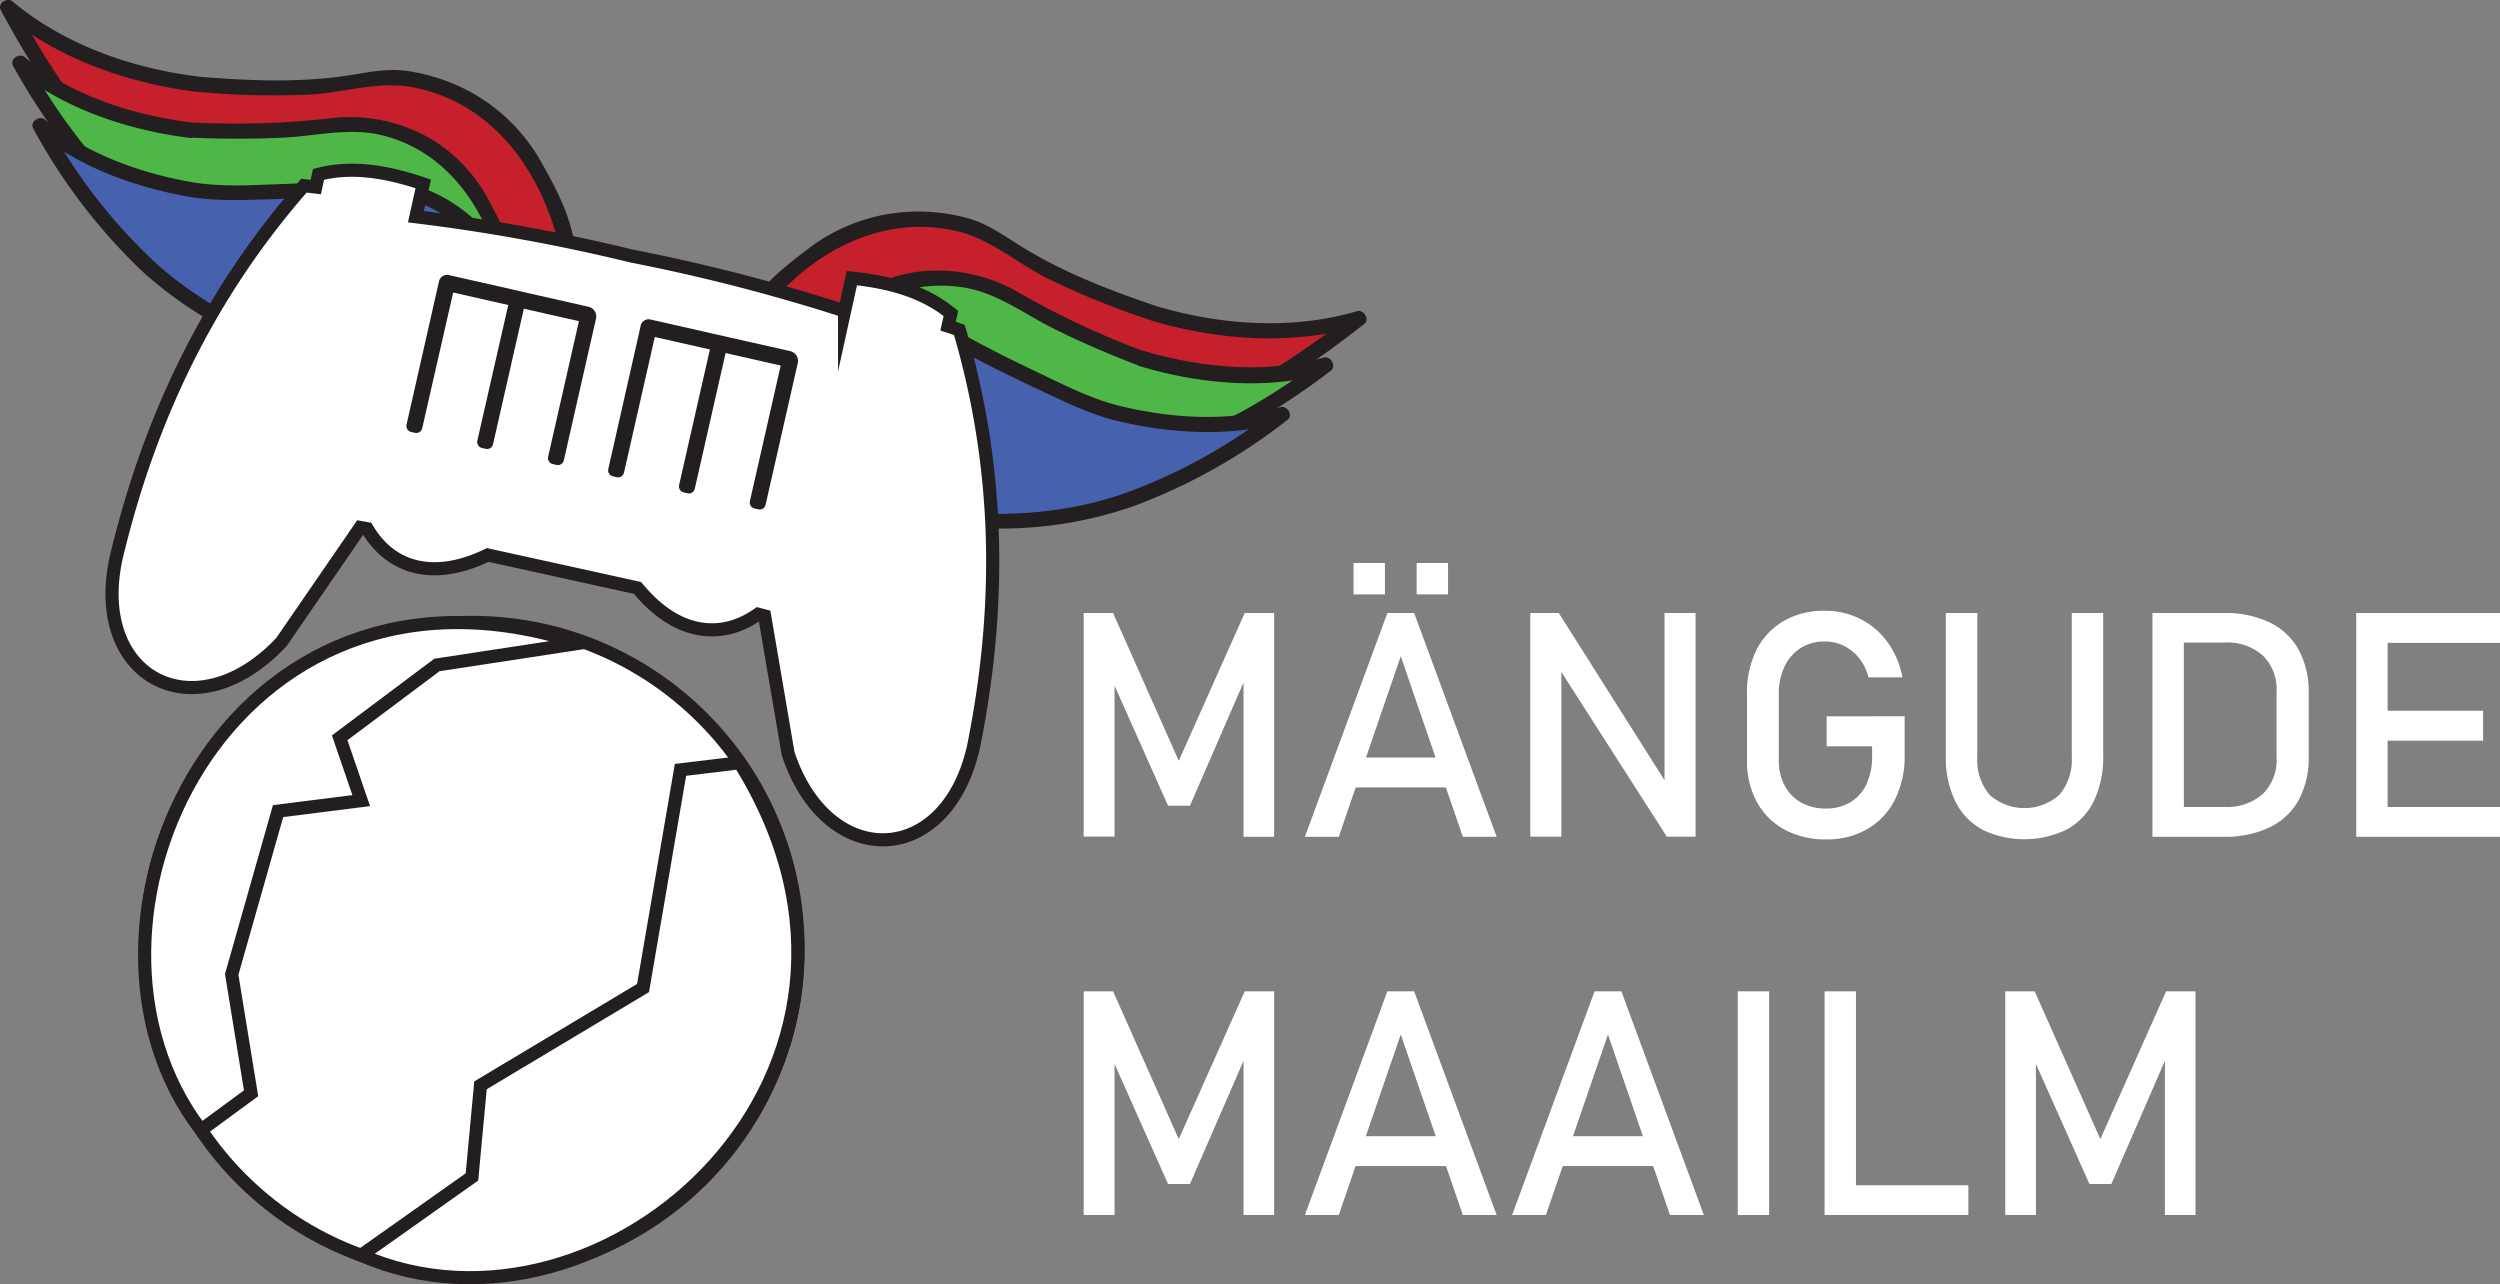 <svg xmlns="http://www.w3.org/2000/svg" viewBox="0 0 380.65 195.54"><rect x="0" y="0" width="380.65" height="195.54" fill="#808080" stroke="none"/><defs><style>.cls-1,.cls-6,.cls-7{fill:#fff;}.cls-1,.cls-6{stroke:#231f20;stroke-miterlimit:10;stroke-width:2px;}.cls-1{stroke-linecap:round;}.cls-2{fill:#c6202c;}.cls-3{fill:#231f20;}.cls-4{fill:#4eb748;}.cls-5{fill:#4661ad;}</style></defs><title>MANGUDEMAAILMA_LOGO</title><g id="Layer_2" data-name="Layer 2"><g id="Layer_1-2" data-name="Layer 1"><circle class="cls-1" cx="71.86" cy="144.42" r="49.65"/><path class="cls-1" d="M88.25,97.93l-21.73,3.32-14.8,11.09L55,121.9l-12.66,1.6-7.06,24.86,2.95,18.1-7.62,5.6C6.8,141,34.54,80.33,88.25,97.93Z"/><path class="cls-1" d="M55,191.13,71.86,179.2l1.3-13.95,24.75-14.81,5.7-33.22,9-1.09C142,163.25,92.08,207.32,55,191.13Z"/><path class="cls-2" d="M175.67,47.71c10.5,3.19,22.37,3.5,31.22.79-5.93,4.63-12,9.25-19.57,12.86a65.9,65.9,0,0,1-27.3,6.4,91.8,91.8,0,0,1-15.39-1.19C134.13,65,123.52,61.88,115.11,57a6.68,6.68,0,0,1-2-1.48,2.67,2.67,0,0,1-.47-1.5c-.27-4.85,3.61-8.88,7.71-12.5,3.31-2.92,7-5.82,12.39-7.29s12.94-1.18,18.32,1.69C157.54,40.81,166.15,44.5,175.67,47.71Z"/><path class="cls-3" d="M176,46.59c9.82,2.92,20.69,3.71,30.61.79,1-.31,2,1.22,1.11,1.95-9.52,7.43-19.42,14.09-31.21,17.27-13.36,3.61-27.28,2.5-40.66-.54a87.21,87.21,0,0,1-15.74-5.21c-2.39-1.05-5.19-2.17-7.15-3.9-1.79-1.58-1.64-4-1-6.18,1.53-5.37,6.74-9.6,11-12.82a27.56,27.56,0,0,1,14.59-5.65,28.85,28.85,0,0,1,9.87.94c3,.86,5.27,2.53,7.91,4.18,6.41,4,13.54,6.75,20.68,9.17,1.4.48.8,2.72-.61,2.24a124.25,124.25,0,0,1-15.89-6.43c-4.64-2.32-8.68-6-13.78-7.2-11.25-2.6-21.57,2.88-28.74,11.36-1.51,1.78-4.66,6.23-2.6,8.58a12,12,0,0,0,3.43,2q2.1,1.09,4.27,2A88.48,88.48,0,0,0,139,64.38c11.43,2.38,23.3,3.21,34.75.53C186,62,196.26,55.34,206.08,47.67l1.11,1.95c-10.29,3-21.63,2.23-31.82-.79A1.16,1.16,0,0,1,176,46.59Z"/><path class="cls-4" d="M173.91,54.56c9,2.74,20.3,3.3,27.91,1a99,99,0,0,1-17.9,10.76,56.58,56.58,0,0,1-23.46,5.5,79.68,79.68,0,0,1-13.23-1c-9-1.39-18.14-4-25.36-8.21a5.73,5.73,0,0,1-1.69-1.28,2.19,2.19,0,0,1-.4-1.28c-.23-4.17,3.1-7.63,6.62-10.74,2.85-2.51,6-5,10.65-6.27s11.12-1,15.75,1.46A129.46,129.46,0,0,0,173.91,54.56Z"/><path class="cls-3" d="M174.22,53.44c8.64,2.56,18.54,3.53,27.3,1,1-.3,2.06,1.22,1.11,2-8.17,6.3-17.75,11.78-27.75,14.53-10.55,2.9-21.53,2.37-32.18.25a78.4,78.4,0,0,1-16.06-4.9,28.94,28.94,0,0,1-6.6-3.49c-1.64-1.34-1.64-3.41-1.16-5.33,1.16-4.64,5.57-8.25,9.18-11.05a23.86,23.86,0,0,1,11.67-5.07,24.53,24.53,0,0,1,15.87,3.45,132.94,132.94,0,0,0,18.62,8.69c1.38.53.78,2.77-.62,2.23-4.45-1.69-8.84-3.56-13.11-5.68s-8.42-5.29-13.23-6.2c-9.36-1.77-17.86,2.9-23.75,10-1.86,2.23-3.82,5.56-1.05,7.82,1.87,1.52,4.76,2.46,7,3.34a79.64,79.64,0,0,0,13.87,4c9.74,1.95,19.8,2.52,29.52.13,10.14-2.5,19.94-8,28.18-14.32l1.11,1.94c-9.14,2.67-19.49,1.7-28.52-1A1.16,1.16,0,0,1,174.22,53.44Z"/><path class="cls-5" d="M146.26,52c-4.62-2.47-11.11-2.72-15.75-1.46s-7.79,3.76-10.64,6.27c-3.52,3.11-6.85,6.57-6.62,10.74a2.24,2.24,0,0,0,.4,1.29,5.66,5.66,0,0,0,1.68,1.27c7.23,4.17,16.35,6.82,25.37,8.21a78.54,78.54,0,0,0,13.23,1,56.58,56.58,0,0,0,23.46-5.5,97.78,97.78,0,0,0,17.83-10.77c-7.62,2.32-18.82,1.78-27.84-1C159.14,58.58,151.93,55.09,146.26,52Z"/><path class="cls-3" d="M145.67,53c-6.9-3.47-15.48-2.42-21.69,2-3,2.13-6.34,4.9-8.28,8.08-.56.92-1.47,2.58-1.3,3.72a3.61,3.61,0,0,0,2.21,2.73,51.67,51.67,0,0,0,5.92,2.81c14.84,6,32.67,8.14,48.05,3A82.88,82.88,0,0,0,194.4,62.22l1.12,2c-8,2.33-16.85,1.82-24.88,0-4.51-1-8.67-3.12-12.84-5.07s-8.16-3.93-12.13-6.11c-1.31-.71-.12-2.7,1.19-2q5.25,2.87,10.66,5.42c4.2,2,8.47,4.24,13,5.35,7.83,1.9,16.58,2.46,24.39.18,1.05-.31,2.06,1.21,1.12,1.94A87.19,87.19,0,0,1,172.2,77.21a61.72,61.72,0,0,1-27.94,2.73C134.7,78.82,125,76.53,116.47,72c-1.48-.78-3.5-1.59-4.14-3.29a7.61,7.61,0,0,1,.52-5.24c1.66-3.95,5.38-7,8.68-9.61,7.17-5.57,17.07-7.07,25.33-2.92C148.19,51.65,147,53.64,145.67,53Z"/><path class="cls-2" d="M30.16,12.82C19.27,11.58,8.25,7.14,1.2,1.14,4.8,7.75,8.53,14.39,14.05,20.72A65.8,65.8,0,0,0,36.56,37.43a90.67,90.67,0,0,0,14.6,5c10.27,2.69,21.23,4.08,30.88,3a6.46,6.46,0,0,0,2.39-.59,2.52,2.52,0,0,0,1-1.19c2.18-4.34.22-9.58-2.11-14.53-1.87-4-4.1-8.11-8.46-11.61s-11.41-6.23-17.49-5.73C49.55,13.69,40.17,13.66,30.16,12.82Z"/><path class="cls-3" d="M30.33,11.67C20.16,10.44,9.86,6.85,1.92.23,1.08-.47-.45.53.13,1.58c5.78,10.6,12.22,20.65,21.78,28.25C32.74,38.45,46,43,59.43,45.49A87.2,87.2,0,0,0,76,47c2.61,0,5.62.07,8.11-.74,2.27-.74,3.11-3,3.4-5.26.73-5.54-2.37-11.49-5-16.14a27.51,27.51,0,0,0-11.14-11,28.6,28.6,0,0,0-9.43-3.06c-3.13-.42-5.85.22-8.92.69-7.48,1.13-15.11.81-22.62.2-1.48-.12-1.82,2.17-.33,2.29a124,124,0,0,0,17.13.42c5.18-.29,10.36-2.07,15.51-1.13C74,15.33,81.28,24.46,84.5,35.09c.68,2.24,1.8,7.58-1,8.91a12.52,12.52,0,0,1-4,.5c-1.57.11-3.14.16-4.72.16a88.93,88.93,0,0,1-17.59-2c-11.44-2.35-22.65-6.31-32.1-13.32C15,21.85,8.24,11.64,2.27.7L.48,2.05C8.72,8.92,19.44,12.69,30,14A1.16,1.16,0,0,0,30.33,11.67Z"/><path class="cls-4" d="M29.06,19.8c-9.37-1.06-19.94-5-26-10.19a98.83,98.83,0,0,0,12.15,17A56.71,56.71,0,0,0,34.56,41,79.52,79.52,0,0,0,47.1,45.28c8.83,2.3,18.25,3.5,26.54,2.55a5.61,5.61,0,0,0,2-.51,2.19,2.19,0,0,0,.88-1c1.87-3.73.19-8.23-1.81-12.49-1.61-3.43-3.52-7-7.28-10s-9.8-5.36-15-4.93A127.87,127.87,0,0,1,29.06,19.8Z"/><path class="cls-3" d="M29.22,18.65C20.28,17.57,10.8,14.53,3.78,8.7,2.94,8,1.41,9,2,10.05c5,9,11.6,17.86,19.69,24.35,8.54,6.86,18.82,10.73,29.43,13A78.68,78.68,0,0,0,67.79,49.3a28.18,28.18,0,0,0,7.45-.58c2-.57,2.86-2.47,3.18-4.43.78-4.72-1.83-9.78-4-13.79a23.92,23.92,0,0,0-8.7-9.29,24.53,24.53,0,0,0-15.93-3.13,131.68,131.68,0,0,1-20.54.57c-1.47-.06-1.82,2.23-.32,2.3,4.76.21,9.53.24,14.29,0S53,19.43,57.8,20.51c9.28,2.1,15.23,9.76,17.83,18.58.82,2.79,1.3,6.62-2.14,7.59-2.32.65-5.35.37-7.74.3a80.21,80.21,0,0,1-14.31-1.85C41.73,43,32.27,39.57,24.31,33.51,16,27.19,9.17,18.27,4.13,9.17L2.34,10.52C9.67,16.6,19.55,19.82,28.9,21A1.16,1.16,0,0,0,29.22,18.65Z"/><path class="cls-5" d="M55.46,28.42c5.22-.43,11.27,1.92,15,4.92s5.66,6.55,7.27,10c2,4.26,3.68,8.75,1.82,12.49a2.27,2.27,0,0,1-.89,1,5.56,5.56,0,0,1-2,.5c-8.29,1-17.71-.24-26.54-2.54a78.54,78.54,0,0,1-12.54-4.33A56.57,56.57,0,0,1,18.21,36.1a98,98,0,0,1-12.07-17c6.06,5.15,16.55,9.12,25.92,10.18C41,29.36,49,29,55.46,28.42Z"/><path class="cls-3" d="M55.6,29.57C63.32,29.12,70.78,33.5,74.73,40c1.92,3.16,3.87,7,4.38,10.7.15,1.07.33,3-.29,3.94a3.62,3.62,0,0,1-3.11,1.63,51,51,0,0,1-6.54.22c-16-.37-33.22-5.51-45.3-16.3A82.59,82.59,0,0,1,7.21,18.69L5.42,20c6.39,5.31,14.73,8.36,22.83,9.87,4.55.84,9.19.57,13.8.44S51.1,30,55.6,29.57c1.49-.14,1.19-2.44-.29-2.3-4,.37-8,.6-11.94.74-4.64.15-9.46.52-14.06-.26-7.94-1.37-16.19-4.33-22.45-9.53-.84-.7-2.38.3-1.8,1.35a87.62,87.62,0,0,0,16.56,21.7A61.87,61.87,0,0,0,46.19,54.88c9.21,2.77,19,4.5,28.63,3.79,1.68-.13,3.85-.07,5.11-1.38a7.55,7.55,0,0,0,1.6-5C81.59,48,79.4,43.68,77.39,40c-4.37-8-12.86-13.27-22.08-12.74C53.82,27.36,54.12,29.66,55.6,29.57Z"/><path class="cls-6" d="M146.07,50.23l-1.72-.57.43-1.93C141,44.64,136.1,43,129.7,42.35l-1.1,5A282.29,282.29,0,0,0,96.24,39a284.46,284.46,0,0,0-32.91-6l1.11-5c-6.09-2.07-11.23-2.67-15.94-1.45l-.42,1.93-1.8-.21C33,43.4,23.23,61.74,17.7,84.86c-4.07,18.5,12.16,26.74,25.15,12.9l12-17.45,1.06.19c3.4,5.82,9.81,8.14,18.36,4l11.4,2.51,11.4,2.51c6,7.31,12.83,7.9,18.35,4l1,.26L120,114.75c6,18,24.18,17.35,28.25-1.15C152.93,90.29,151.76,69.55,146.07,50.23Z"/><path class="cls-3" d="M88.69,46.5,80.3,44.6l-2.39-.55-8.39-1.9-1.18-.27a1.25,1.25,0,0,0-1.49.94L66.58,44,61.9,64.65a.94.94,0,0,0,.7,1.12l.57.13a.93.93,0,0,0,1.12-.71L69,44.54l8.39,1.9L72.68,67.09a.93.93,0,0,0,.71,1.12l.56.13a.93.93,0,0,0,1.12-.7L79.76,47l8.39,1.9L83.46,69.54a.94.94,0,0,0,.71,1.12l.56.13a.93.93,0,0,0,1.12-.71l4.69-20.65.21-.91a1.51,1.51,0,0,0-1.14-1.81Z"/><path class="cls-3" d="M119.41,53.26,111,51.36l-2.39-.54-8.39-1.91-1.18-.26a1.23,1.23,0,0,0-1.49.93l-.26,1.18L92.62,71.41a.93.93,0,0,0,.71,1.12l.56.13A.93.93,0,0,0,95,72L99.7,51.31l8.39,1.9L103.4,73.86a.94.94,0,0,0,.71,1.12l.56.13a.93.93,0,0,0,1.12-.71l4.69-20.65,8.39,1.91L114.18,76.3a.93.93,0,0,0,.71,1.12l.57.13a.92.92,0,0,0,1.11-.7l4.69-20.65.21-.92a1.52,1.52,0,0,0-1.14-1.81Z"/><path class="cls-7" d="M189.52,93.34H194v34.07h-4.66V101.89l.23,1.5-8.39,19.29h-3.33l-8.39-18.82.24-2v25.52H165V93.34h4.48l10,22.5Z"/><path class="cls-7" d="M211.24,93.34h4.08l12.56,34.07h-5.15l-9.45-27.49-9.44,27.49h-5.16Zm-6.77,22H222.4v4.55H204.47Zm1.62-29.62h4.78v4.78h-4.78Zm9.61,0h4.78v4.78H215.7Z"/><path class="cls-7" d="M233,93.34h4.34L254,119.68l-.56.61V93.34h4.73v34.05h-4.38l-16.62-25.95.56-.6v26.55H233Z"/><path class="cls-7" d="M290,109.06v6a14.58,14.58,0,0,1-1.48,6.69,10.63,10.63,0,0,1-4.18,4.47,12.18,12.18,0,0,1-6.27,1.59,13.05,13.05,0,0,1-6.34-1.49,10.52,10.52,0,0,1-4.23-4.21,12.82,12.82,0,0,1-1.5-6.3V105.71A14.51,14.51,0,0,1,267.42,99a10.68,10.68,0,0,1,4.19-4.46A12.13,12.13,0,0,1,277.88,93a11.73,11.73,0,0,1,5.4,1.26,11.39,11.39,0,0,1,4.14,3.55,13.46,13.46,0,0,1,2.25,5.32h-5.18a7.48,7.48,0,0,0-1.43-2.94,7,7,0,0,0-2.37-1.88,6.51,6.51,0,0,0-2.81-.64,6.75,6.75,0,0,0-3.71,1,6.65,6.65,0,0,0-2.46,2.82,9.68,9.68,0,0,0-.87,4.23v10.06a7.93,7.93,0,0,0,.9,3.85,6.34,6.34,0,0,0,2.51,2.57,7.57,7.57,0,0,0,3.77.91,7.12,7.12,0,0,0,3.7-.95,6.29,6.29,0,0,0,2.46-2.75,9.8,9.8,0,0,0,.87-4.29v-1.48h-6.92v-4.57Z"/><path class="cls-7" d="M301.77,126.28a9.82,9.82,0,0,1-4.09-4.34,15.3,15.3,0,0,1-1.41-6.85V93.34h4.79v21.91a8.23,8.23,0,0,0,1.87,5.77,8,8,0,0,0,10.63,0,8.19,8.19,0,0,0,1.89-5.77V93.34h4.78v21.75a15.3,15.3,0,0,1-1.41,6.85,9.79,9.79,0,0,1-4.1,4.34,14.81,14.81,0,0,1-13,0Z"/><path class="cls-7" d="M327.73,93.34h4.78v34.07h-4.78ZM331,122.87h7.71a8.21,8.21,0,0,0,5.85-2,7.22,7.22,0,0,0,2.07-5.52v-10a7.22,7.22,0,0,0-2.07-5.52,8.16,8.16,0,0,0-5.85-2H331V93.34h7.57a15.65,15.65,0,0,1,7,1.43A9.94,9.94,0,0,1,350,98.94a13.37,13.37,0,0,1,1.52,6.61v9.65a13.37,13.37,0,0,1-1.52,6.61,10,10,0,0,1-4.44,4.17,15.76,15.76,0,0,1-7,1.43H331Z"/><path class="cls-7" d="M358.76,93.34h4.78v34.07h-4.78Zm2.32,0h19.57v4.54H361.08Zm0,14.88h17v4.55h-17Zm0,14.65h19.57v4.54H361.08Z"/><path class="cls-7" d="M189.52,150.94H194V185h-4.66V159.49l.23,1.5-8.39,19.29h-3.33l-8.39-18.82.24-2V185H165V150.94h4.48l10,22.5Z"/><path class="cls-7" d="M211.24,150.94h4.08L227.88,185h-5.15l-9.45-27.49L203.84,185h-5.16ZM204.47,173H222.4v4.55H204.47Z"/><path class="cls-7" d="M242.79,150.94h4.08L259.43,185h-5.16l-9.44-27.49L235.38,185h-5.15ZM236,173H254v4.55H236Z"/><path class="cls-7" d="M269.37,185h-4.78V150.94h4.78Z"/><path class="cls-7" d="M277.81,150.94h4.78V185h-4.78Zm2.39,29.53h19.5V185H280.2Z"/><path class="cls-7" d="M329.81,150.94h4.48V185h-4.66V159.49l.23,1.5-8.39,19.29h-3.33l-8.39-18.82.24-2V185h-4.67V150.94h4.48l10,22.5Z"/></g></g></svg>